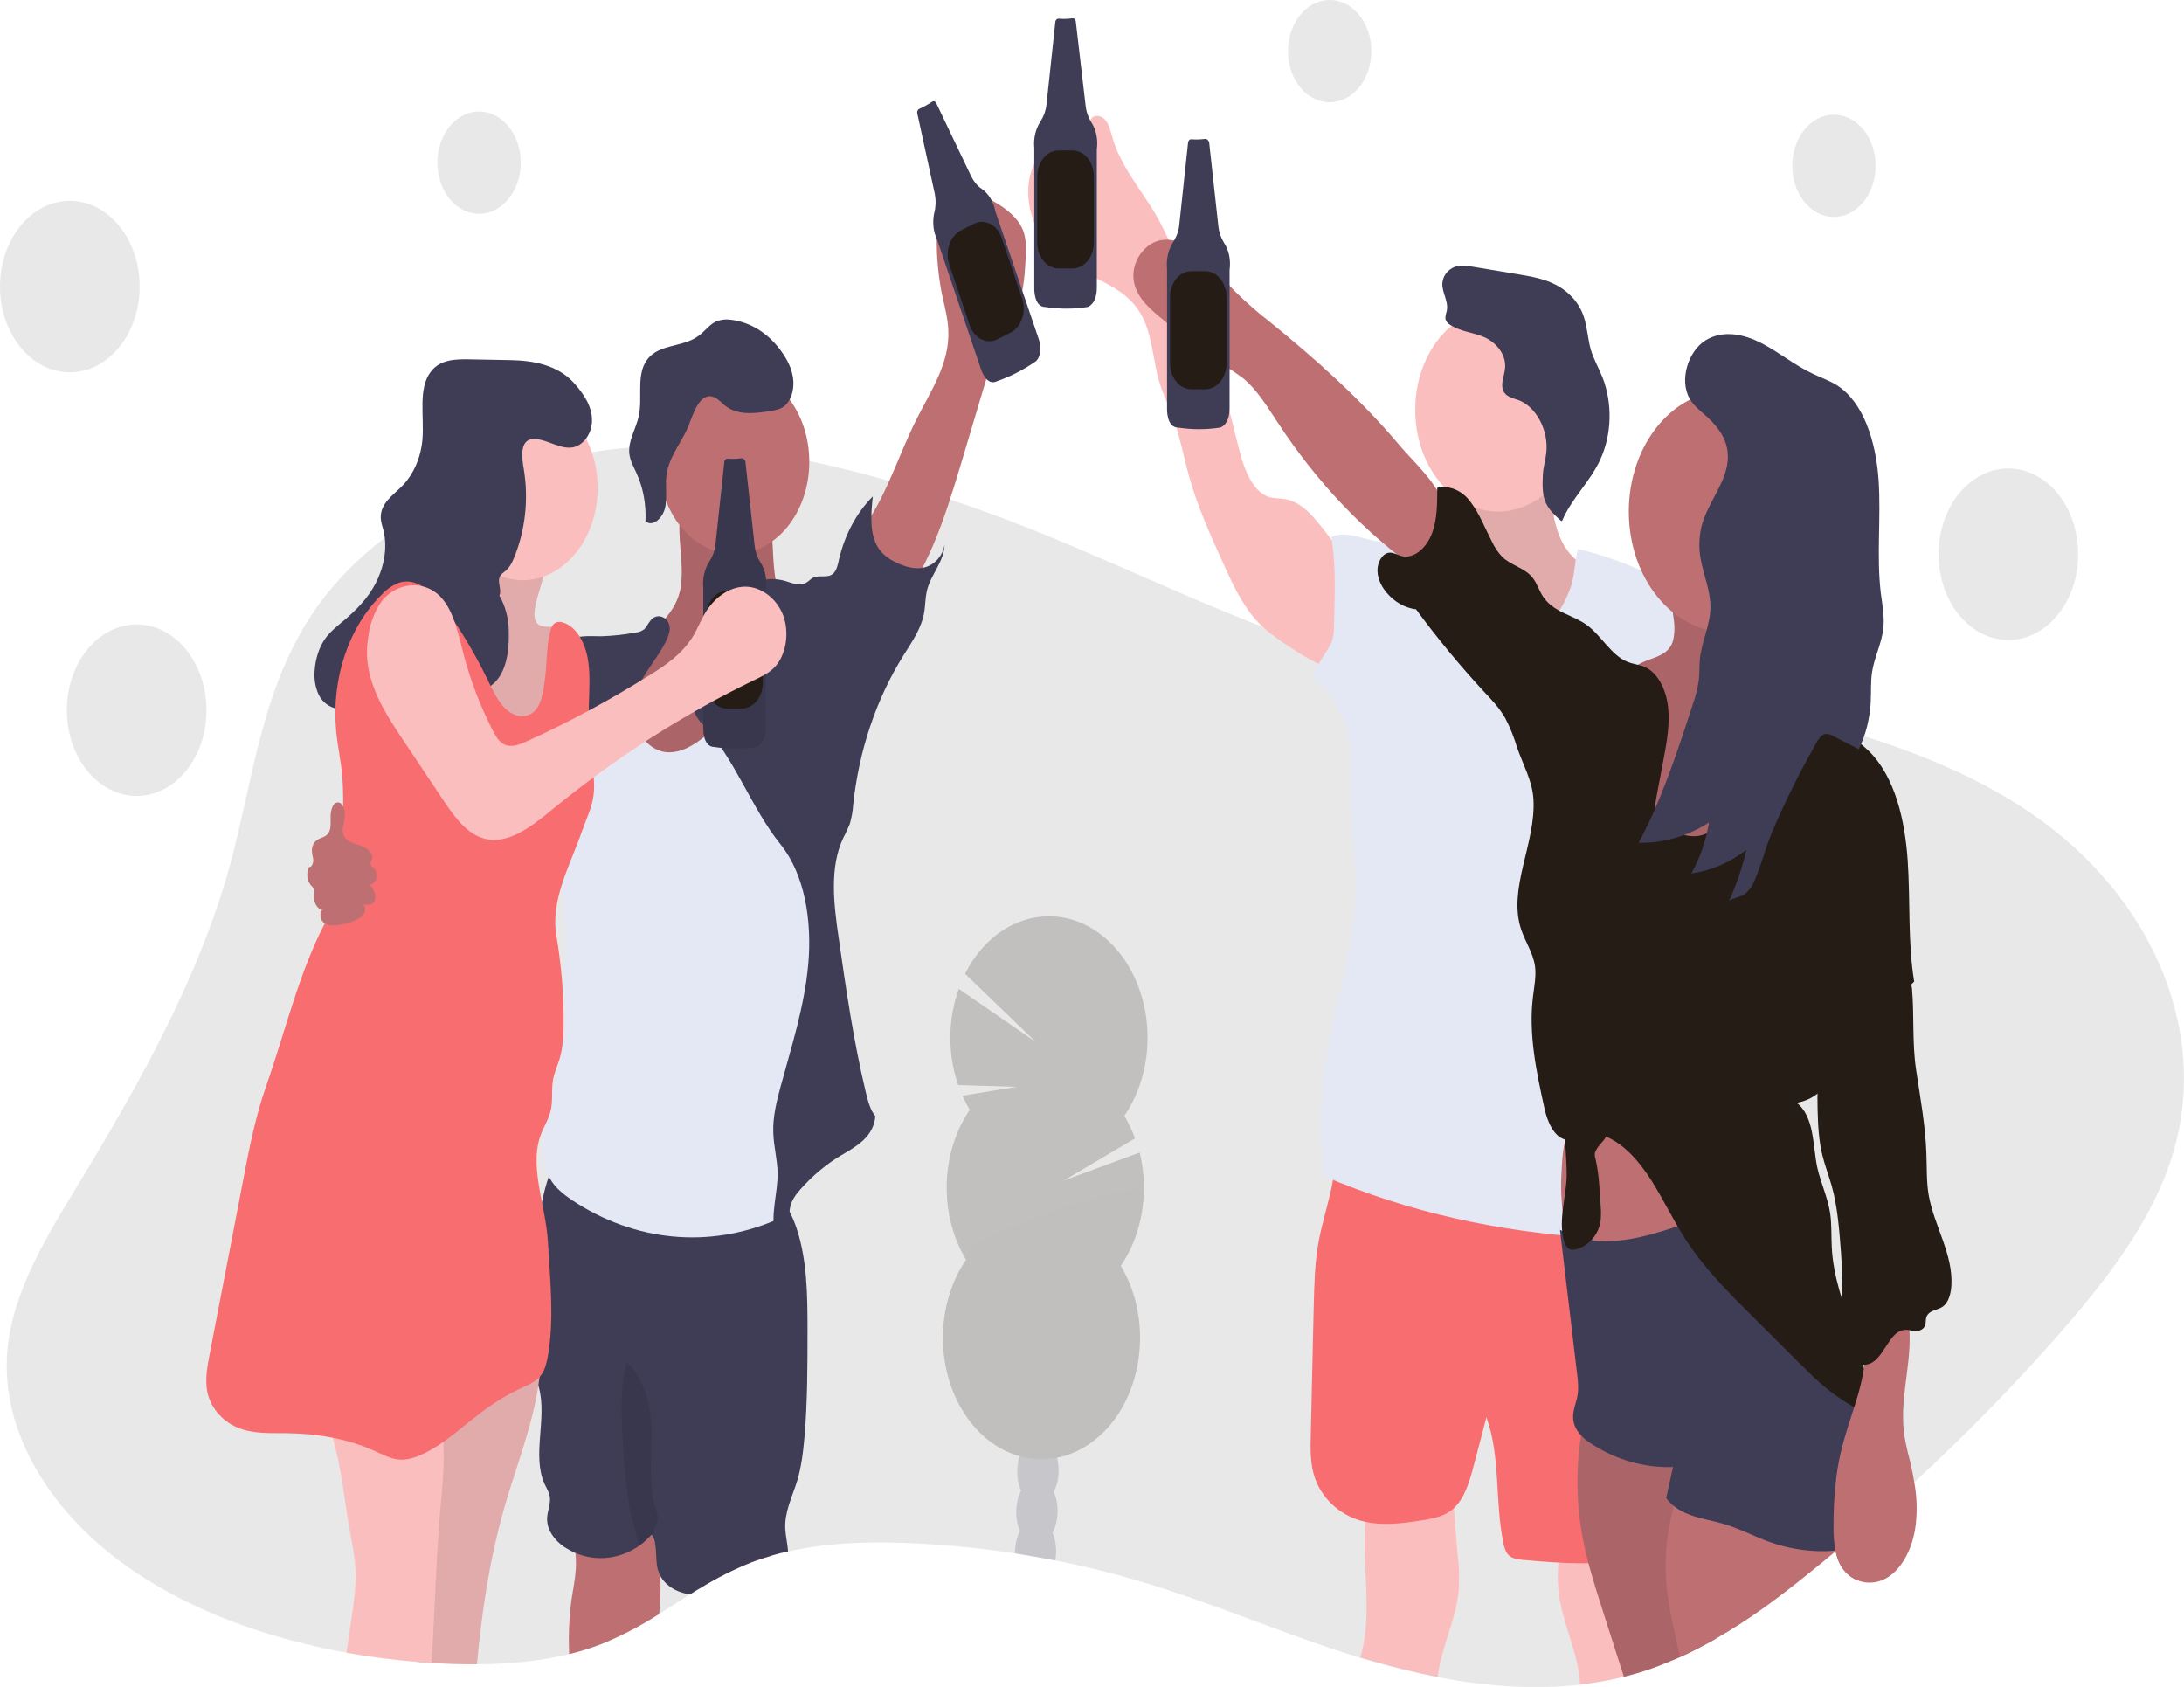 <?xml version="1.0" encoding="utf-8"?>
<!-- Generator: Adobe Illustrator 22.1.0, SVG Export Plug-In . SVG Version: 6.00 Build 0)  -->
<svg version="1.1" id="a6f4e524-a1b8-434a-a0ca-43acb27f4769"
	 xmlns="http://www.w3.org/2000/svg" xmlns:xlink="http://www.w3.org/1999/xlink" x="0px" y="0px" viewBox="0 0 1110.5 857.7"
	 style="enable-background:new 0 0 1110.5 857.7;" xml:space="preserve">
<style type="text/css">
	.st0{opacity:0.1;fill:#241C15;enable-background:new    ;}
	.st1{fill:#BE6F72;}
	.st2{opacity:0.1;enable-background:new    ;}
	.st3{fill:#3F3D56;}
	.st4{fill:#FBBEBE;}
	.st5{fill:#E3E8F4;}
	.st6{fill:#F86D70;}
	.st7{fill:#241C15;}
	.st8{opacity:0.2;}
</style>
<title>prototyping process</title>
<path class="st0" d="M1103.5,590.8c-11.1,33-34.5,62.7-59.5,90.9c-22,24.8-45.5,48.7-70.6,71.9c-6.9,6.4-14,12.8-21.2,19l-5,4.3
	c-4.4,3.8-8.9,7.6-13.5,11.4l-0.5,0.5c-4.4,3.7-8.9,7.4-13.4,11c-14.7,11.9-30.3,23.7-47.6,33.5c-5.9,3.3-11.9,6.5-18.2,9.3
	c-3.4,1.5-6.9,2.9-10.4,4.3c-5.8,2.2-11.7,4.1-18,5.6c-1,0.3-2.1,0.5-3.1,0.8c-6.4,1.5-12.8,2.5-19.3,3.3
	c-23.8,2.7-48.5,0.7-72.3-3.9c-11.9-2.3-23.7-5.3-35.1-8.6c-1.4-0.4-2.8-0.8-4.2-1.2c-38.7-11.9-75.1-28.1-114-39.5
	c-13.4-3.9-27.1-7.3-41.1-10c-6.8-1.3-13.7-2.5-20.5-3.6c-16.2-2.5-32.6-4.1-49.1-5c-22.2-1.2-45.2-0.7-66.3,4.1
	c-2.8,0.6-5.6,1.3-8.3,2.1c-3.5,1-6.9,2.1-10.3,3.4c-9,3.6-17.8,8-26.3,13.3c-1.7,1-3.3,2-5,3.1l0,0c-5.2,3.2-10.3,6.6-15.5,9.8
	c-9.3,6-19.1,11.1-29.1,15.2c-5.5,2.1-11.1,3.9-16.7,5.2c-14.9,3.7-30.8,5.1-46.8,5.2c-7.7,0-15.4-0.2-23-0.7h-0.2
	c-2.6-0.2-5.2-0.4-7.8-0.6c-11.9-1-23.8-2.5-35.4-4.6c-40-7.2-78-20.9-108.5-41.7C26.2,770.4-0.1,728.2,3.8,686.2
	c2.8-30.3,20.5-58.5,37.2-86c31.1-51.3,60.2-103.8,75.6-159.1c12.4-44.9,16.1-92.4,44.8-132.8c9.2-12.9,20.9-24.7,34.5-35
	c10.2-7.7,20.9-14.3,32-19.9c12.5-6.3,25.4-11.5,38.5-15.5c11.4-3.5,22.9-6.1,34.6-8c6.3-1,12.7-1.8,19.2-2.3
	c5-0.4,9.9-0.7,14.9-0.8h0.8c3.1-0.1,6.1-0.1,9.2,0c22.3,0.4,44.5,3,66.5,7.7c13.8,2.8,27.4,6.3,40.7,10.1c8,2.3,15.9,4.6,23.7,7.1
	c2.4,0.8,4.8,1.5,7.1,2.3c55.7,18.3,104.7,43.7,158.3,64.5c0.3,0.1,0.5,0.2,0.8,0.3l0,0c11,4.2,22.2,7.6,33.5,10.3
	c8.3,2,16.8,3.8,25.4,5.4c13.2,2.4,26.7,4.3,40.3,5.9l3,0.4c20,2.4,40.1,4.2,59.7,6.3c6.9,0.7,13.8,1.5,20.6,2.4
	c4.3,0.5,8.6,1.1,12.8,1.7c3,0.4,6.1,0.9,9.1,1.3c3,0.5,6.3,0.9,9.4,1.4c2,0.3,4.1,0.6,6.1,1c12.3,2,24.6,4.3,36.8,6.8
	c7.4,1.6,14.8,3.2,22,5.1c5.3,1.3,10.5,2.7,15.7,4.2c3.8,1.1,7.6,2.2,11.4,3.4c30.6,9.5,59.3,21.9,84,38.6
	C1096.1,456.4,1124.8,527.8,1103.5,590.8z"/>
<ellipse class="st0" cx="243.6" cy="82.7" rx="21.2" ry="26"/>
<ellipse class="st0" cx="676.1" cy="26" rx="21.2" ry="26"/>
<ellipse class="st0" cx="932.5" cy="84.3" rx="21.2" ry="26"/>
<ellipse class="st0" cx="35.5" cy="145.7" rx="35.5" ry="43.6"/>
<ellipse class="st0" cx="69.5" cy="361.1" rx="35.5" ry="43.6"/>
<ellipse class="st0" cx="1021.2" cy="281.8" rx="35.5" ry="43.6"/>
<path class="st1" d="M346.6,288c0.2,3.7,0,7.3-0.5,10.9c-2,11.2-10.2,18.9-18.2,24.7c-8,5.8-16.8,11.3-21.6,21.2
	c-5.7,11.9-3.9,27.8,2.8,38.9c6.7,11.1,17.4,17.7,28.4,20.5c20.1,5.1,42-2.1,57.1-19.1s22.6-43.8,18.9-68.6
	c-8.2,1.4-15.4-7.4-18.1-17c-2.6-9.6-2.1-20-3.1-30.1c-0.1-1.7-0.5-3.4-1.2-4.8c-1.1-1.9-3.2-2.7-5.1-3.4
	c-9.4-3.2-25.3-10.2-35.1-7.5C342.2,256.1,346.5,278.9,346.6,288z"/>
<path class="st2" d="M346.6,288c0.2,3.7,0,7.3-0.5,10.9c-2,11.2-10.2,18.9-18.2,24.7c-8,5.8-16.8,11.3-21.6,21.2
	c-5.7,11.9-3.9,27.8,2.8,38.9c6.7,11.1,17.4,17.7,28.4,20.5c20.1,5.1,42-2.1,57.1-19.1s22.6-43.8,18.9-68.6
	c-8.2,1.4-15.4-7.4-18.1-17c-2.6-9.6-2.1-20-3.1-30.1c-0.1-1.7-0.5-3.4-1.2-4.8c-1.1-1.9-3.2-2.7-5.1-3.4
	c-9.4-3.2-25.3-10.2-35.1-7.5C342.2,256.1,346.5,278.9,346.6,288z"/>
<path class="st1" d="M335.2,820.6c-9.3,6-19.1,11.1-29.1,15.2c-5.5,2.1-11.1,3.9-16.7,5.2c-0.4-9.3,0-18.5,1.2-27.7
	c0.8-5.3,1.9-10.5,2.2-15.8c0.4-7.7-0.9-15.4-3.9-22.2c10.9-1.8,21.2-4.8,32.2-3.9l0.7,0.1c1.3,0,2.6,0.3,3.8,0.9
	c1.7,1,3.1,2.5,4.1,4.5c0.6,0.9,1.1,1.9,1.6,2.9c3.1,6.6,4.3,14.1,4.5,22C336,808,335.8,814.3,335.2,820.6z"/>
<path class="st1" d="M392.3,791c-3.5,1-6.9,2.1-10.3,3.4c-9,3.6-17.8,8-26.3,13.3c-0.6-3.3-0.8-6.6-0.8-10
	c10.1-8.6,22.6-11.7,34.6-8.7c0.8,0.1,1.6,0.5,2.2,1.1C391.9,790.4,392.1,790.6,392.3,791z"/>
<path class="st3" d="M409.1,730.2c-0.7,7.9-1.6,15.8-3.9,23.2c-2.5,7.9-6.4,15.6-5.9,24.1c0.2,3.7,1.2,7.7,1.4,11.3
	c-2.8,0.6-5.6,1.3-8.3,2.1c-3.5,1-6.9,2.1-10.3,3.4c-9,3.6-17.8,8-26.3,13.3c-1.7,1-3.3,2-5,3.1l0,0c-0.7-0.1-1.4-0.2-2-0.4
	c-4.9-1.1-10-3.8-12.8-8.6c-0.6-1.1-1.1-2.3-1.5-3.6c-1.6-5.9,0.1-13.2-3.2-17.8l-0.2,0.2l-0.1,0.1c-1.8,2-3.8,3.8-5.9,5.3l0,0
	c-9.8,6.8-21.6,8.2-32.3,3.8c-2.1-0.9-4.1-2-6.1-3.3c-4.5-3.1-8.8-8.4-8.5-14.7c0.2-3.5,1.8-6.9,1.4-10.4c-0.3-2.5-1.7-4.6-2.7-6.8
	c-6.5-14.4,1.3-33-2.8-48.7c-0.1-0.4-0.2-0.7-0.3-1.1c-0.3-1-0.6-2-1-3c-0.8-2.3-1.8-4.6-2.5-6.9c-0.6-2-1.1-4-1.5-6.1
	c-0.9-6-1.3-12.2-1-18.3c0-16.2,2.3-32.7,5.7-48.3c0.6-2.8,1.3-6.7,2.1-10.9l0,0c0.9-4.5,2-8.9,3.5-13.1c2-5.5,4.6-9.9,8.3-11
	c5.5-1.6,13.9,1.8,19.4,2.6l22,3.2l43.9,6.5c7.6,1.1,15.5,2.4,21.8,7.7c0.4,0.3,0.8,0.7,1.2,1.1c1.7,1.6,3.1,3.5,4.4,5.5
	c0.4,0.7,0.9,1.5,1.3,2.2c1.4,2.7,2.6,5.5,3.6,8.5c5.4,16.1,5.6,34.1,5.6,51.5C410.6,694,410.6,712.2,409.1,730.2z"/>
<path class="st2" d="M324.9,786c-1.3-6.3-4.1-15.3-4.5-17.8c-1.4-8.3-2.4-16.6-3-25c-1.1-15-3-36.1,1.3-50.4
	c4,2.6,7.6,10.1,9.5,15.3c6.8,18.5-0.9,41.3,5.5,60.1c0.5,1.1,0.8,2.3,0.9,3.6c-0.1,1.6-0.6,3.1-1.4,4.4l-2.1,4.4L324.9,786z"/>
<path class="st1" d="M465.8,213.6c7.2-14.4,17.1-28.6,16.4-45.5c-0.2-6-1.8-11.9-3.1-17.8c-3.5-17.1-3.7-34.9-0.7-52.1
	c12.1-2.4,24.5,1,34.6,9.5c3.2,2.7,6.2,6.1,7.6,10.6c1.3,4.1,1.1,8.7,0.9,13.1c-0.5,10.1-1.3,20.9-6.3,28.9c-1.6,2.5-3.5,4.6-5,7.1
	c-2.2,3.6-3.6,8-4.8,12.3l-16.6,55.6c-8.4,28-17.5,57.4-36,76.8c-0.5,0.5-13.7-22.7-14.8-25c-4.4-9.5-2.5-13.5,2.9-21.5
	C451.4,249.9,457.2,230.9,465.8,213.6z"/>
<path class="st4" d="M275.2,687.9c-0.1,4.2-0.3,8.3-0.9,12.4c-0.2,1.5-0.4,3-0.6,4.5c-3.3,21.4-11.6,41.8-17.5,62.6
	c-7.7,27.5-11,51.4-13.7,78.8c-7.7,0-15.4-0.2-23-0.7h-0.2c-2.6-0.2-5.2-0.4-7.8-0.6c2.4-25.5-2-52.3,2.3-77.8
	c1.7-10.3,4.6-20.2,6.4-30.5c0.5-3,0.9-6.1,1.2-9.1c0.2-2.9,0.4-5.9,1.4-8.6c0.1-0.3,0.2-0.5,0.3-0.7c0.9-1.8,2.1-3.4,3.4-4.8
	c11.9-12.9,26.5-21.4,42.1-24.7C270.9,688.4,273.1,688.1,275.2,687.9z"/>
<path class="st2" d="M275.2,687.9c-0.1,4.2-0.3,8.3-0.9,12.4c-0.2,1.5-0.4,3-0.6,4.5c-3.3,21.4-11.6,41.8-17.5,62.6
	c-7.7,27.5-11,51.4-13.7,78.8c-7.7,0-15.4-0.2-23-0.7h-0.2c-2.6-0.2-5.2-0.4-7.8-0.6c2.4-25.5-2-52.3,2.3-77.8
	c1.7-10.3,4.6-20.2,6.4-30.5c0.5-3,0.9-6.1,1.2-9.1c0.2-2.9,0.4-5.9,1.4-8.6c0.1-0.3,0.2-0.5,0.3-0.7c0.9-1.8,2.1-3.4,3.4-4.8
	c11.9-12.9,26.5-21.4,42.1-24.7C270.9,688.4,273.1,688.1,275.2,687.9z"/>
<path class="st4" d="M225.6,742.7c-0.2,6.7-0.6,13.4-1.3,20c-2.6,27.1-3.1,55.3-4.9,82.8c-2.6-0.2-5.2-0.4-7.8-0.6
	c-11.9-1-23.8-2.5-35.4-4.6c0.9-6.2,1.8-12.4,2.7-18.6c1.1-7.6,2.2-15.3,1.9-23c-0.3-7.3-1.9-14.4-3.1-21.5
	c-2.7-15.3-4.2-31.8-8.6-46.2c-2.3-8.1-6-15.5-10.8-21.7c18.3-8.9,36-9.4,55.6-8.4c1.4-0.1,2.8,0.3,4,1.2c0.9,1,1.6,2.3,2,3.7
	c3,8.8,4.8,18,5.5,27.5C225.5,736.5,225.6,739.6,225.6,742.7z"/>
<ellipse class="st1" cx="373.3" cy="234.8" rx="38.2" ry="46.9"/>
<path class="st5" d="M381.2,344.5c4.9-10.3,9.2-23.1,18.6-25.9c5.3-1.6,10.8,0.6,16,2.8c1.5,0.4,2.9,1.4,3.9,2.8
	c0.8,1.5,1.2,3.2,1.2,5c1.6,21.2,1.6,42.6-0.2,63.8c-1.2,15-3.3,29.9-3.7,45c-0.5,20.9,2.3,41.8,1.4,62.7
	c-0.7,15.8-3.5,31.4-6.3,46.8l-11.7,64.7c-0.2,2-0.9,3.9-1.9,5.5c-1,1.1-2.2,1.9-3.5,2.4c-34.4,14.9-72.3,11.3-104.3-10
	c-4.2-2.9-8.5-6.2-11.2-11.1c-3.9-6.9-4.3-16.1-3-24.4c1.3-8.3,4-16.1,5.9-24.3c2.9-12.6,3.5-25.8,4.2-38.9
	c0.9-17.2,1.7-34.6,0.2-51.7c-1-11.8-3.2-23.5-4.8-35.2c-2.4-17.7-3.8-35.5-4.1-53.5c-0.2-10.7,0.2-22.6,6.2-30.3
	c2.9-3.8,6.8-6,10.8-7.8c6.7-3,14.1-4.8,20.9-2c6.7,2.8,12.2,11.5,10.6,20c-0.7,4-2.8,7.4-3.3,11.4c-0.7,5.3,1.6,10.7,4.9,14.3
	C345.5,396,372.4,363.1,381.2,344.5z"/>
<path class="st3" d="M382.6,296.6c5.4-2.4,11.2-2.8,16.7-1.2c3.5,1,7.3,2.9,10.6,0.9c1.2-0.7,2.2-1.8,3.4-2.5
	c3.2-1.7,7.4,0.4,10.3-2.1c1.8-1.6,2.4-4.5,3-7.2c2.9-12.6,9-23.9,17.2-32.1c-1,9.2-1.8,19.7,3.2,26.8c2.3,3.2,5.4,5.2,8.6,6.8
	c4.6,2.2,9.7,3.7,14.5,2.5c4.9-1.2,9.4-5.8,10.2-11.8c-0.2,9.1-7.2,15.4-9.1,24.1c-0.7,3.3-0.7,6.7-1.2,10.1
	c-1.3,8.5-6.3,15.4-10.6,22.3c-13.8,22.1-22.7,48.4-25.6,76.1c-0.2,3.3-0.8,6.5-1.7,9.6c-1,2.4-2,4.7-3.2,6.9
	c-7.2,14.9-5,33.7-2.5,50.7c3.8,26.6,7.6,52.8,13.8,78.7c1.1,4.4,2.2,9.1,4.9,12.3c-0.9,10.5-9.5,15.3-17.2,19.8
	c-7.6,4.5-14.7,10.4-20.9,17.4c-2.2,2.5-4.4,5.4-5.2,9c-0.8,3.4-0.2,7.1-1.2,10.4s-4.9,5.6-6.6,2.9c-2.2-9.9,1.5-20.3,1.4-30.5
	c-0.1-6.9-2-13.6-2.2-20.6c-0.3-7.8,1.6-15.5,3.6-23c5.6-20.7,12.3-41.2,14.2-62.9c1.9-21.7-1.7-45.3-14.2-60.8
	c-14.8-18.4-23.1-43.4-39-60.3c-2.5-2.7-5.4-6-5-10.1c0.3-1.8,0.9-3.5,1.9-4.9c5.5-9.5,12.7-17.2,18.6-26.3
	C379,318.5,383.7,308.1,382.6,296.6z"/>
<path class="st3" d="M330.4,316c-1,1.2-1.7,2.9-2.8,3.9c-1.3,1-2.8,1.6-4.4,1.7c-5.8,1.1-11.6,1.7-17.4,1.9c-4.9,0-10-0.5-14.7,1.1
	c-6.6,2.3-11.8,8.7-15.1,16c-3.3,7.3-4.8,15.6-6.1,23.9c-2.8,18.2-4.3,36.7-4.5,55.2c8.1-7.9,15.2-17.1,21.4-27.3
	c4.7-7.8,9-16.5,15.7-21.7c3.1-2.4,6.5-4,9.6-6.3c6.5-4.9,10.9-12.8,15.3-20.5c3.2-5.7,12.3-16.7,13.1-23.5
	C341.1,313.9,333.8,310.7,330.4,316z"/>
<path class="st3" d="M364.5,202.7c1.2,0.9,2.4,1.9,3.5,3c6.6,5.7,15.5,4.6,23.6,3.3c2.5-0.4,5-0.8,7.1-2.4c3.4-2.6,5-7.9,4.7-12.8
	c-0.3-4.9-2.3-9.4-4.8-13.2c-6.5-10.2-16.2-16.7-26.8-18c-2.7-0.4-5.4-0.1-8,1c-3.2,1.6-5.5,4.9-8.5,7.1c-8.6,6.5-21.8,3.6-27.4,14
	c-4.1,7.7-1.2,18-3.1,26.8c-1.4,6.6-5.5,12.5-4.8,19.2c0.4,3.6,2.3,6.8,3.7,10c3.4,7.4,4.9,15.9,4.5,24.3c3.8,3.3,9-1.8,10.1-7.3
	c1-5.5-0.2-11.4,0.7-16.9c1.6-9.8,8.6-16.9,11.7-25.9C353.1,208.7,356.8,197.8,364.5,202.7z"/>
<path class="st4" d="M272,309.5c-0.3,2.2-0.5,4.6,0.5,6.5c2,3.6,6.4,2.3,10,2.9c5.5,0.8,9.5,7.2,10.6,13.9
	c1.1,6.7-0.2,13.5-1.6,20.1c-3.1,14.9-6.9,29.7-11.2,44.2c-11.7-1.7-24-7.2-30.2-19.5c-5.6-11.2-5.1-25.4-8.6-37.7
	c-2.5-8.7-7-16.3-11.5-23.7c7.2,1.1,12.3-9,12.7-17.9c0.4-8.9-1.8-17.9-0.3-26.6c0.4-2.1,28.6,4.4,31.4,6.8
	C281.6,285.3,273.2,300.1,272,309.5z"/>
<path class="st2" d="M272,309.5c-0.3,2.2-0.5,4.6,0.5,6.5c2,3.6,6.4,2.3,10,2.9c5.5,0.8,9.5,7.2,10.6,13.9
	c1.1,6.7-0.2,13.5-1.6,20.1c-3.1,14.9-6.9,29.7-11.2,44.2c-11.7-1.7-24-7.2-30.2-19.5c-5.6-11.2-5.1-25.4-8.6-37.7
	c-2.5-8.7-7-16.3-11.5-23.7c7.2,1.1,12.3-9,12.7-17.9c0.4-8.9-1.8-17.9-0.3-26.6c0.4-2.1,28.6,4.4,31.4,6.8
	C281.6,285.3,273.2,300.1,272,309.5z"/>
<ellipse class="st4" cx="265.7" cy="248.1" rx="38.2" ry="46.9"/>
<path class="st3" d="M253.9,302.8c1.4-2.7-1-6.4,0.1-9.3c0.6-1.7,2.3-2.5,3.5-3.6c1.6-1.6,2.8-3.6,3.7-5.9c5.9-14,7.7-30.2,5.1-45.7
	c-0.9-5.2-1.7-12.1,2.2-14.4c1.1-0.6,2.2-0.8,3.4-0.7c7,0.3,13.7,6,20.5,4c4.7-1.6,8.2-6.6,8.6-12.6c0.4-7.8-4.3-14.4-9-19.7
	c-8.4-9.5-21.2-11.6-32.5-11.8l-21.2-0.4c-6.8-0.1-14.4,0.1-19.1,6.1c-6.8,8.6-3.4,22.7-4.4,34.6c-0.8,9.5-4.7,18.2-10.8,24.2
	c-4.4,4.3-10.4,8.4-10.4,15.3c0,2.4,0.8,4.6,1.4,6.9c2.2,9,0.1,18.9-4,26.8c-4.1,7.9-10.2,13.9-16.5,19.2c-3.4,2.8-6.8,5.5-9.5,9.4
	c-2.9,4.4-4.6,9.9-5,15.6c-0.4,4.3,0.3,8.7,2.1,12.5c4.1,8.1,14.1,9.3,20.9,4.6s10.9-13.6,13.7-22.6c1.6-5.3,3.3-11.4,7.5-13.8
	c5.3-3,11.5,1.8,15,7.6c3.5,5.8,5.6,13,10,17.7c6.9,7.4,18.8,6.2,24.6-2.5c4.2-6.3,5.1-14.9,4.9-23.1
	C258.7,314.6,257,308.2,253.9,302.8z"/>
<path class="st6" d="M267.6,363.9c-4.4,1.1-8.9-1.4-12.1-5.2c-3.2-3.8-5.4-8.7-7.7-13.4c-5.8-11.9-12.4-23.1-19.7-33.6
	c-6.4-9.1-15.3-18.4-24.9-15.5c-3.2,1.1-6.2,3.1-8.7,5.7c-17.1,16.6-26,42.9-23.6,69.5c0.7,7.7,2.4,15.2,3.1,22.9
	c0.5,6.3,0.6,12.7,0.4,19.1c-0.3,19.4-0.8,39.9-9.3,56.2c-13.2,25.3-20.2,55.4-29.9,83c-5.2,14.9-8.4,30.8-11.4,46.6
	c-1.8,9.4-3.6,18.7-5.4,28.1l-11.8,61.2c-1.2,6.3-2.4,12.9-1.2,19.2c2,9.4,9.2,16,16.8,18.7c7.6,2.7,15.7,2.2,23.5,2.3
	c15.1,0.2,30.3,2.5,44.5,8.9c4,1.8,8.1,4,12.4,4.5c4.3,0.4,8.6-1,12.6-2.9c11-5.2,20.5-14.4,30.6-21.9c6.3-4.7,13-8.7,20-11.9
	c3.5-1.6,7.2-3.1,9.6-6.6c1.8-2.6,2.6-6.1,3.2-9.4c3.3-19,1.1-38.6,0-58c-1.1-19.3-10.5-39.8-2.7-56.7c1.6-3.4,3.4-6.7,4.2-10.5
	c1.1-4.9,0.2-10.2,1.1-15.2c0.7-3.7,2.2-7,3.3-10.5c1.9-6.2,2.1-13,2.1-19.6c0-14.6-1.3-29.1-3.7-43.3c-3.1-18,7.1-35.9,13-52.9
	c2.1-6.1,5.1-11.9,5.9-18.4c0.8-5.9-0.2-11.9-1-17.8c-1.1-9.2-1.6-18.4-1.4-27.7c0.2-8.3,0.9-16.8-0.7-24.8
	c-1.6-8.1-6.2-15.9-12.8-17.6c-1.5-0.5-3.1-0.2-4.4,0.9c-0.8,0.9-1.3,2.1-1.6,3.4c-2.2,8.1-1.7,16.8-2.9,25.3
	C275.8,354.6,274.4,362.2,267.6,363.9z"/>
<path class="st1" d="M175.3,415.6c0.4-3.3-0.9-7.8-3.6-7.6c-2.5,0.1-3.6,4-3.6,7.1c0,3.1,0.4,6.7-1.4,8.9c-1.6,1.9-4.2,1.9-6,3.5
	c-1.3,1.2-2.1,3-2.1,5c0,1.7,0.6,3.3,0.7,4.9c0,1.7-0.9,3.6-2.2,3.5c-1.4,2.9-1.1,6.7,0.9,9.1c0.7,0.8,1.6,1.6,1.9,2.7
	c0.1,0.8,0,1.7-0.2,2.5c-0.4,3.3,1.4,7,4.2,7.4c-1.5,1.3-1.2,4.5,0.2,6c1.4,1.6,3.4,1.9,5.3,1.9c4.2,0,8.4-1.1,12.3-3.1
	c1.3-0.5,2.5-1.5,3.4-2.9c0.8-1.4,0.7-3.4-0.3-4.7c1.9,0.4,4.2,0.6,5.4-1.2c1.7-2.5-0.1-6.3-2-8.7c2.1-0.4,3.6-2.8,3.3-5.5
	c-0.1-1.2-0.7-2.3-1.5-3.1c-0.6-0.6-1.5-1.1-1.6-2c-0.1-1,0.6-1.6,0.8-2.4c0.6-1.9-0.8-3.8-2.2-5c-3.3-2.7-8.1-2.6-11-5.3
	C173.1,423.9,174.9,419.2,175.3,415.6z"/>
<path class="st3" d="M377.1,233c-2.4,0.3-4.8,0.4-7.1,0.2c-0.8-0.1-1.6,0.6-1.7,1.7l-4.5,42c-0.3,3-1.4,5.9-2.9,8.3
	c-2.6,3.9-3.8,8.9-3.3,13.8v71.3c0,0-0.3,9.5,5.6,9.5c7.1,1.1,14.3,1.1,21.4,0c0,0,4.8-1.1,4.8-9.9v-70.2c0.7-5-0.3-10.1-2.9-14
	c-1.5-2.4-2.5-5.3-2.8-8.3l-4.7-42.8C378.7,233.7,377.9,233,377.1,233z"/>
<path class="st2" d="M377.1,233c-2.4,0.3-4.8,0.4-7.1,0.2c-0.8-0.1-1.6,0.6-1.7,1.7l-4.5,42c-0.3,3-1.4,5.9-2.9,8.3
	c-2.6,3.9-3.8,8.9-3.3,13.8v71.3c0,0-0.3,9.5,5.6,9.5c7.1,1.1,14.3,1.1,21.4,0c0,0,4.8-1.1,4.8-9.9v-70.2c0.7-5-0.3-10.1-2.9-14
	c-1.5-2.4-2.5-5.3-2.8-8.3l-4.7-42.8C378.7,233.7,377.9,233,377.1,233z"/>
<path class="st7" d="M369.9,300.3h7.2c6,0,10.8,6,10.8,13.3V347c0,7.3-4.8,13.3-10.8,13.3h-7.2c-6,0-10.8-6-10.8-13.3v-33.4
	C359.1,306.3,364,300.3,369.9,300.3z"/>
<path class="st3" d="M474,51.7c-2.1,1.4-4.3,2.6-6.5,3.6c-0.8,0.3-1.3,1.3-1.1,2.3l8.9,40.9c0.6,3,0.6,6.1-0.1,9
	c-1.2,4.8-0.8,10,1.3,14.4l22.3,65.8c0,0,2.7,8.9,8.2,6.1c6.9-2.4,13.5-5.8,19.8-10.2c0,0,4-3.3,1.3-11.4l-22-64.8
	c-0.9-4.9-3.5-9.1-7.1-11.5c-2.2-1.5-3.9-3.7-5.2-6.3l-17.8-37.3C475.7,51.6,474.8,51.2,474,51.7z"/>
<path class="st7" d="M488.5,117.2l6.7-3.4c5.5-2.8,11.8,0.4,14.1,7.1l10.4,30.8c2.3,6.8-0.3,14.6-5.8,17.4l-6.7,3.4
	c-5.5,2.8-11.8-0.4-14.1-7.1l-10.4-30.8C480.4,127.8,483,120,488.5,117.2z"/>
<path class="st4" d="M199.5,304c-10.5,5.3-14.7,21.9-12.2,35.6c2.5,13.6,9.9,25,17.1,35.8l20.3,30.4c5.6,8.4,11.7,17.3,20.3,20.2
	c12.5,4.3,25-5.5,35.8-14.4c32.3-26.4,66.8-48.5,102.9-65.9c3.5-1.7,7.2-3.4,10.1-6.4c6-6.2,7.7-17.7,4.4-26.5
	c-3.4-8.7-11.2-14.4-19-14.5c-7.9-0.1-15.5,5.1-20.3,12.8c-2.3,3.7-3.9,7.9-6.1,11.7c-5.5,9.4-14.1,15.3-22.5,20.5
	c-20.3,12.7-41.2,24-62.6,33.7c-3.9,1.8-8.3,3.4-12,1.1c-2.3-1.4-3.8-4.1-5.2-6.8c-6.2-12.1-11.2-25.1-14.8-38.7
	c-2.7-10.2-4.8-21.4-11.2-28.6c-9.1-10.3-25.6-7.8-32.4,4.8c0,0-8,14.4-3.1,20.4C193.8,335.3,199.5,304,199.5,304z"/>
<path class="st4" d="M748.2,254.2c1.4,4.7,1.5,9.8,1.3,14.8c-0.3,6.1-1.5,13.2-6.1,15.6c-3,1.5-6.7,0.4-9.4,2.6
	c-3.2,2.7-3.1,8.5-2.6,13.2c1.4,13,2.9,26.5,8.7,37.6c3.1,5.9,7.3,10.8,11.6,15.5c8.5,9.4,17.8,18.6,28.9,21.7
	c1.8,0.6,3.7,0.7,5.6,0.3c1.8-0.7,3.5-1.9,4.8-3.6c6.5-7.3,9.8-17.7,14.1-27.1c3-6.7,6.7-13.2,8.4-20.7c2.9-13.3-0.6-27.4-9-36.4
	c-1.9-2-4-3.7-5.9-5.8c-4.8-5.4-7.6-13.1-8.8-21c-1.2-7.9-1-16-0.4-24.1c-9.8-0.9-19.5,0.5-29,2.9c-4.2,1-10.2,1.5-14.1,4
	C741.9,246.6,747,250.2,748.2,254.2z"/>
<path class="st2" d="M748.2,254.2c1.4,4.7,1.5,9.8,1.3,14.8c-0.3,6.1-1.5,13.2-6.1,15.6c-3,1.5-6.7,0.4-9.4,2.6
	c-3.2,2.7-3.1,8.5-2.6,13.2c1.4,13,2.9,26.5,8.7,37.6c3.1,5.9,7.3,10.8,11.6,15.5c8.5,9.4,17.8,18.6,28.9,21.7
	c1.8,0.6,3.7,0.7,5.6,0.3c1.8-0.7,3.5-1.9,4.8-3.6c6.5-7.3,9.8-17.7,14.1-27.1c3-6.7,6.7-13.2,8.4-20.7c2.9-13.3-0.6-27.4-9-36.4
	c-1.9-2-4-3.7-5.9-5.8c-4.8-5.4-7.6-13.1-8.8-21c-1.2-7.9-1-16-0.4-24.1c-9.8-0.9-19.5,0.5-29,2.9c-4.2,1-10.2,1.5-14.1,4
	C741.9,246.6,747,250.2,748.2,254.2z"/>
<path class="st4" d="M693.6,289.6c-15.9-6.7-23.5-32.9-40.1-35.8c-2.6-0.5-5.3-0.3-7.9-1c-9.6-2.8-13.7-16.4-16.5-28
	c-9.3-38.7-21.5-76.6-38.8-110.9c-7.3-14.4-18.9-26.3-24.1-42.1c-1.2-3.6-1.8-7.7-4-10.6c-2.2-2.9-6.8-3.3-8,0.4
	c-0.3,1.3-0.4,2.7-0.2,4l1.1,15l-19.9-2.2c-1.8-0.4-3.7-0.2-5.5,0.5c-1.9,1.2-3.5,3.1-4.3,5.5c-6.7,15.6,0.4,35.9,12.3,45.8
	c13.9,11.5,33.7,13.2,42.9,30.4c5.5,10.2,5.6,23.3,9.2,34.7c1.7,5.5,4.2,10.5,6.2,15.7c3.8,10.1,5.8,21,8.7,31.5
	c4.2,15,10.5,29,16.8,42.9c4.8,10.7,9.8,21.7,17.2,29.9c4.9,5.4,10.6,9.4,16.4,13.2c14.1,9.5,30.8,18.6,45.8,11.4
	C701.8,323.4,698.4,305.1,693.6,289.6z"/>
<path class="st4" d="M741.8,807.6c-1.2,15.7-9,29.9-10.8,45c-11.9-2.3-23.7-5.3-35.1-8.6c-1.4-0.4-2.8-0.8-4.2-1.2
	c6.4-21.7,0.8-45.9,2.5-69c0.2-2.2,0.4-4.4,0.7-6.6c14.7-6.2,28.1-14.4,43.5-12c0.3,3.9,0.6,7.7,0.9,11.6c0.6,7.7,1.2,15.4,1.8,23.1
	C741.9,795.7,742.1,801.6,741.8,807.6z"/>
<path class="st4" d="M843.8,846.8c-5.8,2.2-11.7,4.1-18,5.6c-1,0.3-2.1,0.5-3.1,0.8c-6.4,1.5-12.8,2.5-19.3,3.3
	c-0.7-16.7-9.8-32.1-11.1-49.3c-0.3-4.3-0.2-8.6,0.1-12.8c0.1-1.7,0.3-3.4,0.4-5.1l2.8-34.6c2.2-0.3,4.4-0.5,6.6-0.4
	c12.7,0.4,24.3,7.1,36.9,12.4c0.9,7.3,1.3,14.7,1,22.1c-0.5,18.8-2.9,37.8,2.7,55.1C843.1,844.9,843.4,845.8,843.8,846.8z"/>
<path class="st6" d="M678.6,582.9c1.7,16.4-5.1,32.1-8.1,48.3c-2,10.7-2.2,21.7-2.5,32.6l-1.5,65.6c-0.2,6.6-0.3,13.2,1.3,19.5
	c3.3,12.6,13.3,21.1,23.8,24.2c10.5,3,21.4,1.5,32.1-0.2c5.2-0.9,10.7-1.9,15-5.6c6-5.1,8.6-14.2,10.8-22.7l6.3-24
	c7.3,20.2,4.2,42.4,8.6,63.8c0.3,2,1,3.9,2,5.5c1.8,2.5,4.9,2.9,7.7,3.2c19.2,1.7,38.6,3.3,57.5-1.2c5.2-1.2,10.6-3.2,14.2-7.9
	c4.2-5.6,4.9-13.8,4.8-21.3c-0.3-26-7.9-51.1-9.6-77c-0.7-11.1-0.4-22.3-0.7-33.4c-0.3-8.4-0.9-16.7-1.9-25
	c-0.3-3.8-1.2-7.5-2.5-10.9c-2.9-6.7-9-10.4-14.8-13.2C776.3,580.5,727,580.7,678.6,582.9z"/>
<ellipse class="st4" cx="761.7" cy="208.4" rx="42.1" ry="51.7"/>
<path class="st5" d="M798.3,299.5c-3.1,8.4-8,16.8-15.3,19c-6.7,2-13.8-2-18.8-7.9s-8.2-13.6-11.6-21c-2.5-5.4-5.3-10.8-9.5-14.2
	c-5.8-4.6-13.3-4.5-20.1-3.1s-13.6,3.8-20.5,3.2c-8.6-0.7-17.4-6-25.6-2.5c2.6,14.5,1.7,30.5,1.4,45.4c0.1,2.3-0.2,4.6-0.8,6.8
	c-0.7,2-1.7,3.9-2.8,5.6l-7.8,12.4c8.4,7.7,15.7,17.8,18.6,30.2c1.7,7.1,1.1,14.5,1.1,21.9c-0.2,21.5,3.6,43,2.4,64.5
	c-1.4,25.2-9.6,49-13.8,73.7c-3.6,21.2-4.3,43-2,64.5c43.8,18.7,89,28.2,135.4,31.3c8.2,0.6,17,0.6,23.8-5.1
	c5.6-4.8,8.7-13.1,9.8-21.4c1.1-8.3,0.3-16.7-0.4-25.1c-2-22.6-4-45.2-6-67.7c-1.1-12.8-2.3-25.8-1.5-38.7
	c0.6-9.6,2.2-19.1,3.8-28.5l9.8-57.8c1.4-8.2,2.8-16.5,5.6-24.2c2.3-6.3,5.4-12,7.9-18.1c3-7.3,5-15.1,6.1-23.2
	c0.4-2.3,0.4-4.8-0.1-7.1c-1-3.9-4.2-6.3-7.2-8.3c-18.2-11.8-37.7-20.2-57.9-25C800.5,286.2,800.8,292.9,798.3,299.5z"/>
<path class="st3" d="M794.3,264.8c4.9-11.5,14-19.6,19.3-30.9c6-13,6.4-28.7,1.2-42.1c-1.9-4.7-4.4-9-5.9-13.9
	c-1.6-5.6-1.8-11.7-3.7-17.2c-2.6-7.5-8.2-12.9-14.3-16s-12.7-4.2-19.3-5.3l-22.2-3.7c-3.2-0.5-6.6-1.1-9.7,0
	c-3.1,1.1-6,4.2-6.3,8.2c-0.3,4.7,3.1,9.1,2.3,13.8c-0.3,1.6-1.1,3.3-0.6,4.9c0.4,1.1,1.1,1.9,2,2.4c5.3,3.6,11.6,3.9,17.3,6.3
	c5.7,2.4,11.4,8.3,10.9,15.6c-0.3,4-2.4,8.1-1,11.6c1.3,3.3,4.9,3.9,7.7,4.9c9.1,3.3,15.6,15.5,14.2,27.1c-0.4,3.6-1.5,7.1-1.7,10.7
	c-0.7,12.7,0.9,16.3,9.3,23.7L794.3,264.8z"/>
<path class="st1" d="M851.4,319.7c0,2.4-0.3,4.8-1,7c-3.1,8-12.4,7.5-18.6,12c-7.7,5.7-9.4,18.3-10.1,29.3
	c-0.8,12.5-1.3,25.1,0.7,37.3c2.1,12.2,7.1,24.1,15.4,31.3c10.1,8.7,23.9,9,35.5,3.7c11.6-5.3,21.3-15.5,29.7-26.7
	c8-10.6,15.1-22.4,19.4-35.8c0.8-2.4,1.4-5,0.8-7.4c-0.9-3.6-4.1-5.2-6.7-7.2c-6.1-4.5-10.1-12.4-12.2-20.7
	c-2.1-8.3-2.5-17.2-2.5-25.9c-0.1-9.1-0.1-19-4.8-26c-4.7-7-12.8-9-20.2-8.9c-6.1,0-22.9,0.7-27,7.2
	C846.2,294.4,851.6,311.9,851.4,319.7z"/>
<path class="st2" d="M851.4,319.7c0,2.4-0.3,4.8-1,7c-3.1,8-12.4,7.5-18.6,12c-7.7,5.7-9.4,18.3-10.1,29.3
	c-0.8,12.5-1.3,25.1,0.7,37.3c2.1,12.2,7.1,24.1,15.4,31.3c10.1,8.7,23.9,9,35.5,3.7c11.6-5.3,21.3-15.5,29.7-26.7
	c8-10.6,15.1-22.4,19.4-35.8c0.8-2.4,1.4-5,0.8-7.4c-0.9-3.6-4.1-5.2-6.7-7.2c-6.1-4.5-10.1-12.4-12.2-20.7
	c-2.1-8.3-2.5-17.2-2.5-25.9c-0.1-9.1-0.1-19-4.8-26c-4.7-7-12.8-9-20.2-8.9c-6.1,0-22.9,0.7-27,7.2
	C846.2,294.4,851.6,311.9,851.4,319.7z"/>
<path class="st1" d="M799.2,642.3c0.3,1.8,1,3.5,2,4.9c1,0.9,2.1,1.6,3.3,1.9c32.1,11.6,66.4,7,99.6,2.2c-4.5-17-9.1-34.3-10.4-52.1
	c-1-14.7,0.1-30.1-4.1-43.9c-1.3-4.1-74.2,14.7-81.4,16.3c-3.7,0.8-7.9,0.5-10.5,4.1c-3.1,4.4-3.4,14.7-3.7,20.2
	C793,611.6,795.7,627.4,799.2,642.3z"/>
<path class="st1" d="M872.3,833.3c-5.9,3.3-11.9,6.5-18.2,9.3c-3.4,1.5-6.9,2.9-10.4,4.3c-5.8,2.2-11.7,4.1-18,5.6
	c-3.5-11-7.1-22.1-10.6-33.1c-2.6-8.1-5.2-16.3-7.4-24.6c-1.5-5.7-2.8-11.5-3.7-17.3c-3.2-19.9-2.4-40.5,2.4-59.9
	c13.6,3.1,26.8,5.2,40.2,7.6c7.1,1.2,14.3,2.6,21.5,4.3c0.6,5.8,1.1,11.6,1.5,17.4c0.7,9,1.3,17.9,1.7,26.9
	C872.4,793.5,872.7,813.4,872.3,833.3z"/>
<path class="st2" d="M872.3,833.3c-5.9,3.3-11.9,6.5-18.2,9.3c-3.4,1.5-6.9,2.9-10.4,4.3c-5.8,2.2-11.7,4.1-18,5.6
	c-3.5-11-7.1-22.1-10.6-33.1c-2.6-8.1-5.2-16.3-7.4-24.6c-1.5-5.7-2.8-11.5-3.7-17.3c-3.2-19.9-2.4-40.5,2.4-59.9
	c13.6,3.1,26.8,5.2,40.2,7.6c7.1,1.2,14.3,2.6,21.5,4.3c0.6,5.8,1.1,11.6,1.5,17.4c0.7,9,1.3,17.9,1.7,26.9
	C872.4,793.5,872.7,813.4,872.3,833.3z"/>
<path class="st1" d="M947.6,781.2c0.1,6.9-1.5,14-3,20.8c-0.1,0.5-0.2,1-0.3,1.4c-3.5-1.4-6.6-4.2-8.6-8c-1.1-2.1-1.8-4.3-2.3-6.7
	c-4.4,3.7-8.9,7.4-13.4,11c-14.7,11.9-30.3,23.7-47.6,33.5c-5.9,3.3-11.9,6.5-18.2,9.3c-1.3-5.6-2.5-11.3-3.7-17
	c-1.3-5.9-2.3-11.8-3-17.8c-1.4-13.6-0.3-27.5,3.2-40.5l0,0l0.4-1.6c1.7-5.8,3.8-11.3,6.4-16.6c2.4-4.8,7.3-4,12.2-2.4
	c2.2,0.7,4.5,1.6,6.5,2.1c12.8,3.3,26.1-0.1,39.1,0.8c6.2,0.4,12.3,2.3,18,5.6c6.3,3.9,11.4,9.8,13.3,18c0.3,1.2,0.5,2.4,0.6,3.6
	C947.5,778.3,947.6,779.8,947.6,781.2z"/>
<path class="st1" d="M712.2,227.1c-20.2-24.1-43.2-44.5-66.6-63.5c-6.1-4.7-12-9.9-17.6-15.4c-5.9-6-11-13.1-17.2-18.5
	c-6.2-5.4-13.9-9.1-21.4-7.4c-7.5,1.8-14.1,10.6-13,19.8c1,8.1,6.9,13.7,12.4,18.3c10.4,8.8,20.8,17.7,32.1,24.6
	c3.9,2.2,7.7,4.7,11.4,7.5c7,5.8,12.1,14.4,17.5,22.5c20,30.6,44.6,56.3,72.4,75.8c0.3,0.2,11.9-30.5,11.4-34.5
	C732.3,247.2,717.5,233.4,712.2,227.1z"/>
<path class="st3" d="M885,615.9c-15.6,1.2-30.6,7.7-45.8,11.8c-15.3,4.1-31.8,5.7-46-2.4l8.6,72.3c0.5,4,1,8.1,0.3,12.1
	c-0.7,3.8-2.4,7.3-2.2,11.2c0.2,6.1,4.9,10.4,9.3,13.2c12.8,8.3,27.1,12.3,41.5,11.8c-1.1,5.3-2.4,10.5-3.5,15.8
	c7.2,9.5,18.9,10.1,29.2,13.1c7.8,2.3,15.2,6.2,22.8,9c9.3,3.4,18.9,5,28.6,4.9c6.5-0.1,13.4-1.2,18.5-6.2
	c6.2-6.2,8.2-16.7,9.5-26.4c0.8-5.4,1.4-10.9,1-16.4c-0.5-6.3-2.5-12.2-4.4-18l-13.4-40c-2.4-7.2-4.9-14.5-7.8-21.5
	C921.5,637.7,905.6,614.3,885,615.9z"/>
<path class="st7" d="M896.9,366.1c2.4-7.7,8.7-12.4,15.4-11.5c3.9,0.7,7.4,3.3,10.8,5.9l18.7,14.3c3.1,2.3,6.1,4.8,8.9,7.5
	c12.9,13.1,17.9,34.7,19.3,55.2c1.4,20.5,0,41.4,3.3,61.6c-7.9,8-16.6,14.8-24.5,22.9c-4.1,4.2-8.3,8.4-11.4,13.8
	c-2.5,4.2-4.3,9.1-6.8,13.2c-4.2,6.5-10.4,10.7-17.1,11.7c4.3,3.1,6.7,9,7.8,14.9c1.2,5.9,1.5,12,2.7,17.9c1.8,8,5.4,15.4,6.6,23.5
	c0.8,5.6,0.5,11.4,0.8,17.2c1.5,29.6,20.4,55.5,19.2,85.2c-8.9-4-17.4-9.4-25.1-16.2c-3.5-3.1-6.8-6.4-10.1-9.7l-24.9-24.8
	c-12.1-12-24.4-24.3-34-39.4c-6-9.5-11-20-17-29.4c-6.1-9.5-13.5-18-22.8-22c-1.4,2.5-3.8,4.3-5.1,6.8c-0.2,0.4-0.4,0.8-0.6,1.3
	c-0.2,1.1-0.1,2.3,0.3,3.3c1.1,4.9,1.7,9.9,2,14.9l0.6,9c0.2,2.4,0.2,4.8,0,7.2c-0.9,7.7-6.8,13.7-13,14.9c-0.9,0.2-1.9,0.2-2.7-0.1
	c-1.8-0.7-2.7-3-3.2-5.2c-2.5-10.3,1.3-21.1,1.6-31.8c0-2.7,0-5.4-0.2-8.1l-0.6-10.7c-5.7-1.5-9-9-10.5-15.9
	c-4.1-18.6-8.2-37.9-5.8-56.9c0.6-5.1,1.7-10.3,1-15.4c-1-6.8-5-12.4-7.1-18.8c-6.8-20.9,7.7-43.7,6.3-66.2
	c-0.6-9.4-5.4-17.6-8.4-26.4c-1.5-5.1-3.5-10-5.9-14.6c-3-5.3-7-9.5-11-13.7c-12.1-13.1-23.6-27-34.4-41.7
	c-5.6-0.7-10.8-3.6-14.8-8.3c-2.6-3-4.7-7-4.8-11.3c-0.1-4.4,2.6-9,6.1-9.2c2.1-0.1,4,1.1,6,1.7c6.3,1.7,12.7-4,15.5-11.2
	s2.8-15.5,2.8-23.5c6.3-1.4,12.7,1.4,17,7.3c4.4,5.8,7.2,13.1,10.7,19.9c1.4,3,3.2,5.7,5.3,7.9c4.7,4.6,11.5,5.5,15.6,10.8
	c2.1,2.7,3.2,6.4,5.1,9.3c5.4,8.3,15.2,9.3,22.5,14.7c7.3,5.4,12.4,15.4,20.5,18.6c2.9,1.2,6.1,1.4,9,2.7
	c6.7,3.1,10.8,11.8,11.7,20.6c0.9,8.7-0.7,17.5-2.3,26.1l-3.8,20.1c-0.8,4.5-1.5,9.8,1.2,13c1.3,1.3,2.7,2.2,4.3,2.7
	c6.8,2.7,14.5,5.4,20.9,1.6c3-1.9,5.4-5,7.6-8.2C885.7,401.2,892.1,383.1,896.9,366.1z"/>
<path class="st1" d="M974.1,775.2c-1.3,11-6.3,21.8-14.4,26.9c-4.8,2.9-10.4,3.4-15.5,1.3c-3.5-1.4-6.6-4.2-8.6-8
	c-1.1-2.1-1.8-4.3-2.3-6.7c0-0.1,0-0.3-0.1-0.4c-0.7-4.3-1-8.6-0.9-13c0-6.8,0.3-13.5,1-20.2c0.5-5.6,1.4-11.2,2.7-16.7
	c1.8-7.8,4.4-15.3,6.8-22.9c1.3-4,2.5-8,3.4-12l0,0c0.6-2.4,1.1-4.9,1.5-7.4l0.1-0.9c0.1-0.5,0.1-1,0.2-1.5c1-6.9,1.3-14,3.8-20.2
	c5.9-14.5,17.3-10.8,19,2.6c0.1,1,0.2,2.1,0.2,3.1c0.3,17-5.2,33.6-2.7,50.6c0.7,4.2,1.6,8.3,2.7,12.3c0.9,3.7,1.7,7.5,2.3,11.3
	C974.7,760.7,974.9,768,974.1,775.2z"/>
<path class="st7" d="M979.5,586.4c0.3,7,0,14,1.1,20.8c2.7,16.1,12.7,30.4,11.6,46.8c-0.3,4-1.5,8.3-4.3,10.3
	c-2.8,2-7.5,1.8-8.5,5.8c-0.3,1.1-0.1,2.3-0.4,3.4c-0.6,2.3-2.9,3.3-4.9,3.3c-2-0.1-3.9-0.9-5.9-0.6c-7.1,0.7-9.7,12.4-16,16.4
	c-4.3,2.7-9.8,1.2-13.3-2.8c-3.5-4-5-10.2-4.8-16.1c0.2-4.4,1.3-8.7,2-13.1c1.1-7.8,0.5-15.8,0-23.7c-0.9-11.6-1.7-23.3-4.8-34.2
	c-1.5-5.2-3.4-10.1-4.7-15.4c-1.8-7.4-2.2-15.2-2.4-23c-0.4-16.3,0.5-33.7,8.4-46.8c5.9-9.8,14.4-17.8,21.2-26.9
	c4.2-5.7,5.4-7.5,10.1-2.6c3.8,4,7.8,9.4,8.3,14.8c1.2,13.8,0,27.3,2.1,41.3S979,572.1,979.5,586.4z"/>
<ellipse class="st1" cx="878.1" cy="260.1" rx="49.9" ry="61.4"/>
<path class="st3" d="M923.7,377.5c1.1-1.9,2.4-3.9,4.3-4.3c1.4-0.1,2.8,0.2,4,1l13.1,6.7c3.6-7.2,5.6-15.4,6.1-23.8
	c0.3-5.2-0.1-10.4,0.7-15.5c1.2-7.5,4.8-14.3,5.7-21.9c0.7-6.1-0.5-12.3-1.3-18.4c-2.2-18.9,0.2-38.2-1.1-57.3s-7.5-39.5-21.3-48.2
	c-3.9-2.4-8.1-3.8-12.2-5.8c-9.1-4.2-17.2-11-26.2-15.6s-19.5-6.7-28.2-1.4c-8.7,5.3-13.7,20.1-8.1,29.8c1.9,3.2,4.6,5.5,7.2,7.7
	c5.3,4.7,10.7,10.4,11.9,18.3c2.2,14.2-9.8,25.3-13.2,39.1c-1.2,5.4-1.4,11.1-0.3,16.6c1.5,8.2,5,16,4.9,24.4
	c-0.1,9.2-4.6,17.5-5.4,26.7c-0.3,3.4-0.1,6.8-0.5,10.1c-0.6,4.4-1.7,8.7-3.2,12.8c-7.8,24.1-15.8,48.4-27.4,70
	c12.5,0.3,24.8-3.3,35.8-10.3c-1.6,9.3-4.6,18.1-9,25.9c10-1.4,19.5-5.5,28-12c-2.1,9.1-5.1,17.8-8.9,26c0.3-0.7,6.5-2.4,7.6-3.2
	c2.3-1.6,4.2-4.1,5.4-7.1c3.3-7.3,5.4-16.1,8.5-23.7C907.5,407.9,915.2,392.3,923.7,377.5z"/>
<path class="st3" d="M545.4,9.3c-2.4,0.3-4.8,0.4-7.1,0.2c-0.8-0.1-1.6,0.6-1.7,1.7l-4.5,42c-0.3,3-1.4,5.9-2.9,8.3
	c-2.6,3.9-3.8,8.9-3.3,13.8v71.3c0,0-0.3,9.5,5.6,9.5c7.1,1.1,14.3,1.1,21.4,0c0,0,4.8-1.1,4.8-9.9V76c0.7-5-0.3-10.1-2.9-14
	c-1.5-2.4-2.5-5.3-2.8-8.3L547,10.9C546.9,9.9,546.2,9.2,545.4,9.3z"/>
<path class="st7" d="M538.2,76.5h7.2c6,0,10.8,6,10.8,13.3v33.4c0,7.3-4.8,13.3-10.8,13.3h-7.2c-6,0-10.8-6-10.8-13.3V89.8
	C527.4,82.5,532.2,76.5,538.2,76.5z"/>
<path class="st3" d="M612.9,70.6c-2.4,0.3-4.8,0.4-7.1,0.2c-0.8-0.1-1.6,0.6-1.7,1.7l-4.5,42c-0.3,3-1.4,5.9-2.9,8.3
	c-2.6,3.9-3.8,8.9-3.3,13.8v71.3c0,0-0.3,9.5,5.6,9.5c7.1,1.1,14.3,1.1,21.4,0c0,0,4.8-1.1,4.8-9.9v-70.2c0.7-5-0.3-10.1-2.9-14
	c-1.5-2.4-2.5-5.3-2.8-8.3l-4.7-42.8C614.4,71.3,613.7,70.6,612.9,70.6z"/>
<path class="st7" d="M605.7,137.9h7.2c6,0,10.8,6,10.8,13.3v33.4c0,7.3-4.8,13.3-10.8,13.3h-7.2c-6,0-10.8-6-10.8-13.3v-33.4
	C594.9,143.8,599.7,137.9,605.7,137.9z"/>
<g class="st8">
	<path class="st3" d="M537,789.5c0,1.3-0.2,2.6-0.4,3.9c-6.8-1.3-13.7-2.5-20.5-3.6c0-0.3,0-0.7,0-1c0.1-3.6,0.9-7.1,2.4-10.2
		c2-3.9,5.1-6.4,8.5-6.2c3.4,0.1,6.3,2.8,8.1,6.9C536.5,782.3,537.1,785.9,537,789.5z"/>
	
		<ellipse transform="matrix(1.742165e-02 -1 1 1.742165e-02 -250.543 1282.195)" class="st3" cx="527.1" cy="768.6" rx="16.9" ry="10.5"/>
	
		<ellipse transform="matrix(1.742165e-02 -1 1 1.742165e-02 -229.424 1262.49)" class="st3" cx="527.6" cy="748" rx="16.9" ry="10.5"/>
	
		<ellipse transform="matrix(1.742165e-02 -1 1 1.742165e-02 -208.314 1242.775)" class="st3" cx="528.2" cy="727.4" rx="16.9" ry="10.5"/>
	
		<ellipse transform="matrix(1.742165e-02 -1 1 1.742165e-02 -187.195 1223.069)" class="st3" cx="528.7" cy="706.8" rx="16.9" ry="10.5"/>
	<path class="st7" d="M493.1,564.3c-1.4-2.3-2.6-4.7-3.7-7.2l27.6-4.5l-29.8-0.9c-5.4-15.7-5.3-33.3,0.3-48.9l39.2,27l-36-34.7
		c14.6-29,45.5-37.9,69-20s30.9,55.9,16.3,84.9c-1.3,2.6-2.7,5-4.3,7.3c2.1,3.6,4,7.4,5.4,11.5L541,600.2l38.5-14.2
		c4.9,20,1.3,41.7-9.6,57.6c16.4,27.4,11.7,66.1-10.6,86.3c-22.3,20.2-53.7,14.4-70.1-13.1c-13.7-22.9-12.9-54.4,2-76.3
		C477.4,617.6,478.2,586.1,493.1,564.3L493.1,564.3z"/>
	<path class="st2" d="M581.6,605.9c-0.3,13.8-4.5,27.1-11.7,37.7c16.4,27.4,11.7,66.1-10.6,86.3c-22.3,20.2-53.7,14.4-70.1-13.1
		c-13.7-22.9-12.9-54.4,2-76.3C484.7,629.8,581.8,598.9,581.6,605.9z"/>
</g>
</svg>
